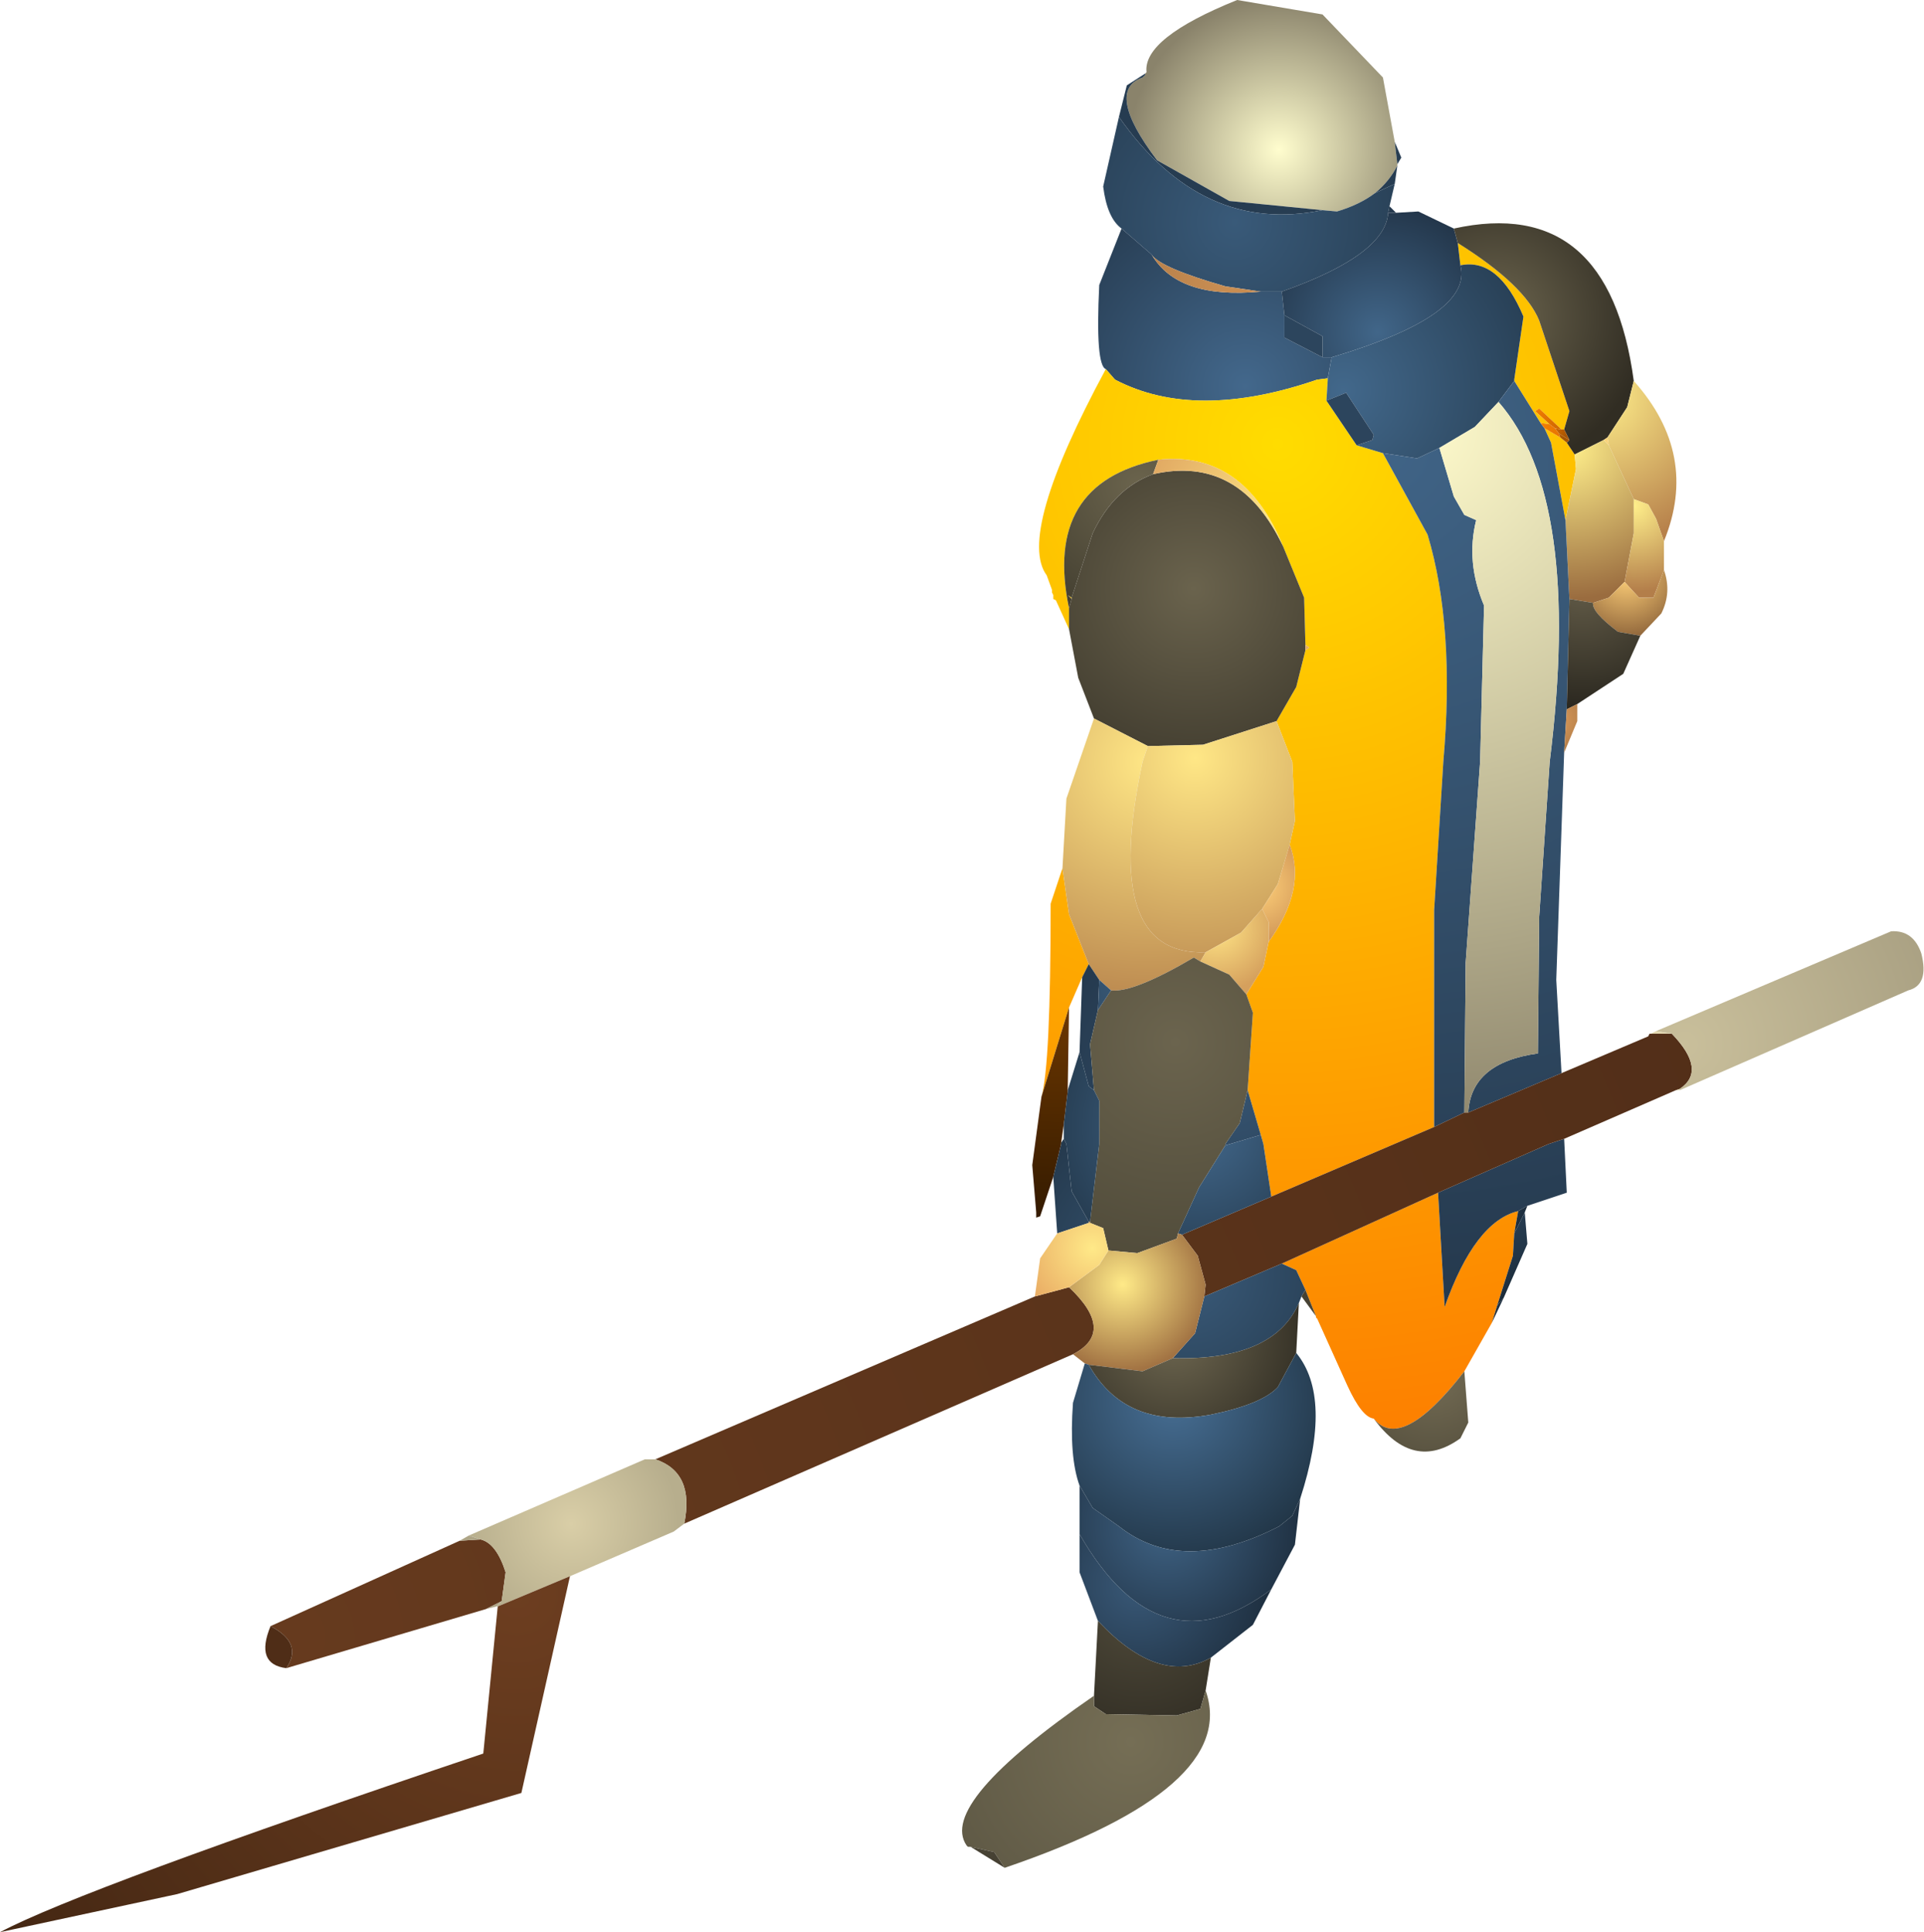 <?xml version="1.0" encoding="UTF-8" standalone="no"?>
<svg xmlns:ffdec="https://www.free-decompiler.com/flash" xmlns:xlink="http://www.w3.org/1999/xlink" ffdec:objectType="shape" height="73.55px" width="73.25px" xmlns="http://www.w3.org/2000/svg">
  <g transform="matrix(1.0, 0.0, 0.0, 1.0, 61.25, 51.6)">
    <path d="M-10.9 -43.6 L-14.45 -43.95 -17.2 -45.5 Q-19.2 -48.15 -17.75 -48.65 L-17.65 -48.75 -17.65 -48.8 -17.6 -48.85 Q-17.75 -50.15 -14.15 -51.6 L-10.9 -51.05 -8.6 -48.65 -8.15 -46.2 -8.05 -45.35 -8.05 -45.3 Q-8.35 -44.7 -8.9 -44.25 -9.5 -43.8 -10.35 -43.55 L-10.9 -43.6" fill="url(#gradient0)" fill-rule="evenodd" stroke="none"/>
    <path d="M-18.65 -47.15 L-18.35 -48.35 -17.65 -48.8 -17.65 -48.75 -17.75 -48.65 Q-19.2 -48.15 -17.2 -45.5 L-14.45 -43.95 -10.9 -43.6 Q-15.5 -42.65 -18.65 -47.15 M-8.15 -46.2 L-7.9 -45.6 -8.05 -45.35 -8.15 -46.2 M-8.05 -45.3 L-8.15 -44.6 -8.9 -44.25 Q-8.35 -44.7 -8.05 -45.3" fill="url(#gradient1)" fill-rule="evenodd" stroke="none"/>
    <path d="M-18.65 -47.15 Q-15.5 -42.65 -10.9 -43.6 L-10.35 -43.55 Q-9.5 -43.8 -8.9 -44.25 L-8.15 -44.6 -8.35 -43.75 -8.4 -43.5 Q-8.5 -41.9 -12.45 -40.5 L-13.25 -40.5 -14.6 -40.7 Q-17.05 -41.4 -17.4 -41.9 L-17.45 -41.95 -18.55 -42.9 Q-19.1 -43.3 -19.25 -44.5 L-18.65 -47.15" fill="url(#gradient2)" fill-rule="evenodd" stroke="none"/>
    <path d="M-8.35 -43.75 L-8.1 -43.5 -8.4 -43.5 -8.35 -43.75 M-19.15 -37.55 Q-19.55 -37.7 -19.4 -40.75 L-18.55 -42.9 -17.45 -41.95 -17.4 -41.9 Q-16.4 -40.2 -13.25 -40.5 L-12.45 -40.5 -12.35 -39.6 -12.35 -38.75 -10.9 -38.0 -10.55 -38.0 -10.7 -37.2 -11.1 -37.15 Q-15.75 -35.55 -18.8 -37.15 L-19.15 -37.55" fill="url(#gradient3)" fill-rule="evenodd" stroke="none"/>
    <path d="M-4.45 -1.25 L-5.5 0.6 Q-7.9 3.7 -8.95 2.4 -9.4 2.35 -9.95 1.15 L-11.1 -1.4 -11.15 -1.45 -11.15 -1.5 -11.55 -2.5 -11.9 -3.25 -12.45 -3.5 -6.5 -6.2 -6.25 -1.85 Q-5.1 -5.1 -3.45 -5.5 L-3.6 -4.65 -3.65 -3.8 -4.25 -1.9 -4.45 -1.25 M-21.6 -9.85 Q-21.25 -11.05 -21.25 -17.2 L-20.8 -18.55 -20.55 -16.8 -19.8 -14.9 -20.05 -14.4 -20.55 -13.25 -21.6 -9.85 M-20.55 -27.65 L-21.05 -28.75 -21.15 -28.8 -21.15 -28.95 -21.2 -29.05 -21.2 -29.15 -21.4 -29.7 Q-22.55 -31.25 -19.15 -37.55 L-18.8 -37.15 Q-15.75 -35.55 -11.1 -37.15 L-10.7 -37.2 -10.7 -37.15 -10.75 -36.35 -9.6 -34.65 -8.6 -34.35 -6.9 -31.25 Q-5.85 -27.75 -6.3 -22.6 L-6.65 -16.95 -6.65 -8.7 -12.85 -6.05 -13.15 -8.05 -13.25 -8.4 -13.75 -10.1 -13.55 -13.05 -13.8 -13.75 -13.15 -14.8 -12.95 -15.75 Q-11.5 -17.75 -12.15 -19.45 L-11.95 -20.35 -12.05 -22.6 -12.65 -24.15 -11.9 -25.45 -11.55 -26.85 -11.4 -26.95 -11.55 -27.05 -11.6 -28.85 -12.4 -30.8 Q-13.9 -34.45 -17.15 -34.1 -21.55 -33.2 -20.55 -28.45 L-20.55 -27.65 M-5.65 -41.5 L-5.75 -42.35 Q-3.2 -40.75 -2.65 -39.4 L-1.5 -35.95 -1.7 -35.25 -1.8 -35.25 -2.65 -36.05 -2.8 -35.95 -2.25 -35.45 -2.6 -35.5 -3.6 -37.1 -3.6 -37.15 -3.25 -39.55 Q-4.2 -41.8 -5.65 -41.5 M-2.45 -35.3 L-1.85 -34.95 -1.6 -34.75 -1.3 -34.3 -1.25 -33.75 -1.65 -31.8 -2.2 -34.75 -2.45 -35.3 M-20.45 -28.85 L-20.45 -28.8 -20.6 -28.95 -20.45 -28.85" fill="url(#gradient4)" fill-rule="evenodd" stroke="none"/>
    <path d="M-19.6 -24.25 L-20.2 -25.8 -20.55 -27.65 -20.55 -28.45 -20.45 -28.8 -20.45 -28.85 -19.65 -31.3 Q-18.85 -33.0 -17.35 -33.55 -14.05 -34.3 -12.4 -30.8 L-11.6 -28.85 -11.55 -27.05 -11.55 -26.85 -11.9 -25.45 -12.65 -24.15 -15.45 -23.25 -17.55 -23.2 -19.6 -24.25" fill="url(#gradient5)" fill-rule="evenodd" stroke="none"/>
    <path d="M-17.35 -33.55 Q-18.85 -33.0 -19.65 -31.3 L-20.45 -28.85 -20.6 -28.95 -20.45 -28.8 -20.55 -28.45 Q-21.55 -33.2 -17.15 -34.1 L-17.35 -33.55" fill="url(#gradient6)" fill-rule="evenodd" stroke="none"/>
    <path d="M-11.55 -27.05 L-11.4 -26.95 -11.55 -26.85 -11.55 -27.05 M-12.4 -30.8 Q-14.05 -34.3 -17.35 -33.55 L-17.15 -34.1 Q-13.9 -34.45 -12.4 -30.8" fill="url(#gradient7)" fill-rule="evenodd" stroke="none"/>
    <path d="M-8.1 -43.5 L-7.25 -43.55 -5.9 -42.9 -5.75 -42.35 -5.65 -41.5 Q-5.15 -39.6 -10.55 -38.0 L-10.9 -38.0 -10.9 -38.8 -12.35 -39.6 -12.45 -40.5 Q-8.5 -41.9 -8.4 -43.5 L-8.1 -43.5" fill="url(#gradient8)" fill-rule="evenodd" stroke="none"/>
    <path d="M-5.9 -42.9 Q0.0 -44.2 0.95 -37.1 L0.7 -36.1 -0.05 -34.95 -0.2 -34.85 -1.3 -34.3 -1.6 -34.75 -1.5 -34.85 -1.7 -35.25 -1.5 -35.95 -2.65 -39.4 Q-3.2 -40.75 -5.75 -42.35 L-5.9 -42.9" fill="url(#gradient9)" fill-rule="evenodd" stroke="none"/>
    <path d="M0.95 -37.1 Q3.45 -34.3 2.1 -31.0 L1.8 -31.85 1.5 -32.4 0.95 -32.6 0.0 -34.65 -0.05 -34.95 0.7 -36.1 0.95 -37.1" fill="url(#gradient10)" fill-rule="evenodd" stroke="none"/>
    <path d="M-0.2 -34.85 L-0.05 -34.95 0.0 -34.65 -0.2 -34.85" fill="url(#gradient11)" fill-rule="evenodd" stroke="none"/>
    <path d="M-1.3 -34.3 L-0.2 -34.85 0.0 -34.65 0.95 -32.6 0.95 -31.3 0.6 -29.45 0.0 -28.85 -0.6 -28.65 -1.5 -28.8 -1.65 -31.8 -1.25 -33.75 -1.3 -34.3" fill="url(#gradient12)" fill-rule="evenodd" stroke="none"/>
    <path d="M-1.85 -34.95 L-1.9 -35.1 -1.5 -34.85 -1.6 -34.75 -1.85 -34.95" fill="url(#gradient13)" fill-rule="evenodd" stroke="none"/>
    <path d="M-1.8 -35.25 L-1.7 -35.25 -1.5 -34.85 -1.9 -35.1 -2.05 -35.3 -1.8 -35.25" fill="url(#gradient14)" fill-rule="evenodd" stroke="none"/>
    <path d="M-17.4 -41.9 Q-17.05 -41.4 -14.6 -40.7 L-13.25 -40.5 Q-16.4 -40.2 -17.4 -41.9" fill="url(#gradient15)" fill-rule="evenodd" stroke="none"/>
    <path d="M-5.65 -41.5 Q-4.2 -41.8 -3.25 -39.55 L-3.6 -37.15 -3.6 -37.1 -4.2 -36.3 -5.1 -35.35 -6.45 -34.55 -7.3 -34.15 -8.6 -34.35 -9.6 -34.65 -9.0 -34.85 -8.95 -35.05 -10.0 -36.65 -10.75 -36.35 -10.7 -37.15 -10.7 -37.2 -10.55 -38.0 Q-5.15 -39.6 -5.65 -41.5" fill="url(#gradient16)" fill-rule="evenodd" stroke="none"/>
    <path d="M-10.9 -38.0 L-12.35 -38.75 -12.35 -39.6 -10.9 -38.8 -10.9 -38.0" fill="url(#gradient17)" fill-rule="evenodd" stroke="none"/>
    <path d="M-10.75 -36.35 L-10.0 -36.65 -8.95 -35.05 -9.0 -34.85 -9.6 -34.65 -10.75 -36.35" fill="url(#gradient18)" fill-rule="evenodd" stroke="none"/>
    <path d="M-1.7 -22.95 L-2.0 -14.3 -1.8 -10.75 -5.35 -9.25 Q-5.25 -11.15 -2.7 -11.5 L-2.65 -16.7 -2.25 -22.6 Q-1.0 -32.65 -4.2 -36.3 L-3.6 -37.1 -2.6 -35.5 -2.45 -35.3 -2.2 -34.75 -1.65 -31.8 -1.5 -28.8 -1.6 -24.6 -1.7 -22.95 M-1.7 -8.25 L-1.6 -6.2 -3.1 -5.7 -3.45 -5.5 Q-5.1 -5.1 -6.25 -1.85 L-6.5 -6.2 -2.3 -8.05 -1.7 -8.25 M-8.6 -34.35 L-7.3 -34.15 -6.45 -34.55 -5.9 -32.7 -5.5 -32.0 -5.05 -31.8 Q-5.45 -30.2 -4.75 -28.55 L-4.9 -22.6 -5.45 -14.95 -5.5 -9.25 -6.65 -8.7 -6.65 -16.95 -6.3 -22.6 Q-5.85 -27.75 -6.9 -31.25 L-8.6 -34.35" fill="url(#gradient19)" fill-rule="evenodd" stroke="none"/>
    <path d="M-6.45 -34.55 L-5.1 -35.35 -4.2 -36.3 Q-1.0 -32.65 -2.25 -22.6 L-2.65 -16.7 -2.7 -11.5 Q-5.25 -11.15 -5.35 -9.25 L-5.5 -9.25 -5.45 -14.95 -4.9 -22.6 -4.75 -28.55 Q-5.45 -30.2 -5.05 -31.8 L-5.5 -32.0 -5.9 -32.7 -6.45 -34.55" fill="url(#gradient20)" fill-rule="evenodd" stroke="none"/>
    <path d="M-2.6 -35.5 L-2.25 -35.45 -2.05 -35.3 -1.9 -35.1 -1.85 -34.95 -2.45 -35.3 -2.6 -35.5" fill="url(#gradient21)" fill-rule="evenodd" stroke="none"/>
    <path d="M2.1 -31.0 L2.1 -29.9 1.7 -28.85 1.15 -28.85 0.6 -29.45 0.95 -31.3 0.95 -32.6 1.5 -32.4 1.8 -31.85 2.1 -31.0" fill="url(#gradient22)" fill-rule="evenodd" stroke="none"/>
    <path d="M-2.25 -35.45 L-2.8 -35.95 -2.65 -36.05 -1.8 -35.25 -2.05 -35.3 -2.25 -35.45" fill="url(#gradient23)" fill-rule="evenodd" stroke="none"/>
    <path d="M-1.8 -10.75 L1.5 -12.15 1.55 -12.25 1.6 -12.25 2.4 -12.25 Q3.75 -10.85 2.7 -10.15 L2.55 -10.1 -1.7 -8.25 -2.3 -8.05 -6.5 -6.2 -12.45 -3.5 -15.4 -2.25 -15.35 -2.7 -15.65 -3.8 -16.25 -4.6 -12.85 -6.05 -6.65 -8.7 -5.5 -9.25 -5.35 -9.25 -1.8 -10.75 M-20.4 -0.05 L-35.2 6.4 Q-34.8 4.45 -36.3 3.95 L-21.85 -2.25 -20.55 -2.6 Q-18.75 -0.9 -20.4 -0.05 M-42.75 9.65 L-50.35 11.9 Q-49.7 10.95 -50.95 10.3 L-43.75 7.05 -42.95 7.0 Q-42.35 7.15 -42.0 8.25 L-42.15 9.35 -42.75 9.65" fill="url(#gradient24)" fill-rule="evenodd" stroke="none"/>
    <path d="M2.1 -29.9 Q2.4 -29.05 2.0 -28.25 L1.2 -27.4 0.35 -27.55 Q-0.65 -28.3 -0.6 -28.65 L0.0 -28.85 0.6 -29.45 1.15 -28.85 1.7 -28.85 2.1 -29.9" fill="url(#gradient25)" fill-rule="evenodd" stroke="none"/>
    <path d="M1.2 -27.4 L0.55 -25.95 -1.2 -24.8 -1.6 -24.6 -1.5 -28.8 -0.6 -28.65 Q-0.65 -28.3 0.35 -27.55 L1.2 -27.4" fill="url(#gradient26)" fill-rule="evenodd" stroke="none"/>
    <path d="M-1.2 -24.8 L-1.2 -24.15 -1.7 -22.95 -1.6 -24.6 -1.2 -24.8" fill="url(#gradient27)" fill-rule="evenodd" stroke="none"/>
    <path d="M-20.8 -18.55 L-20.65 -21.2 -19.6 -24.25 -17.55 -23.2 -17.75 -22.6 Q-19.35 -15.2 -15.35 -15.35 L-15.55 -15.0 -15.8 -15.15 Q-18.1 -13.8 -18.95 -13.9 L-19.4 -14.3 -19.8 -14.9 -20.55 -16.8 -20.8 -18.55" fill="url(#gradient28)" fill-rule="evenodd" stroke="none"/>
    <path d="M-21.15 -6.8 L-21.65 -5.3 -21.8 -5.25 -21.8 -5.45 -21.95 -7.25 -21.6 -9.85 -20.55 -13.25 -20.6 -10.1 -20.6 -10.05 -20.75 -8.8 -20.85 -8.1 -20.85 -8.05 -21.15 -6.8" fill="url(#gradient29)" fill-rule="evenodd" stroke="none"/>
    <path d="M-13.75 -10.1 L-13.25 -8.4 -14.6 -8.0 -14.6 -8.05 -14.05 -8.85 -13.75 -10.1 M-19.8 -14.9 L-19.4 -14.3 -19.45 -13.15 -19.75 -11.85 -19.6 -10.1 -19.8 -10.25 -20.15 -11.55 -20.05 -14.4 -19.8 -14.9" fill="url(#gradient30)" fill-rule="evenodd" stroke="none"/>
    <path d="M-12.65 -24.15 L-12.05 -22.6 -11.95 -20.35 -12.15 -19.45 -12.6 -17.95 -13.2 -17.0 -14.0 -16.1 -15.35 -15.35 Q-19.35 -15.2 -17.75 -22.6 L-17.55 -23.2 -15.45 -23.25 -12.65 -24.15" fill="url(#gradient31)" fill-rule="evenodd" stroke="none"/>
    <path d="M-12.15 -19.45 Q-11.5 -17.75 -12.95 -15.75 L-12.95 -16.5 -13.2 -17.0 -12.6 -17.95 -12.15 -19.45" fill="url(#gradient32)" fill-rule="evenodd" stroke="none"/>
    <path d="M-12.95 -15.75 L-13.15 -14.8 -13.8 -13.75 -14.45 -14.5 -15.55 -15.0 -15.35 -15.35 -14.0 -16.1 -13.2 -17.0 -12.95 -16.5 -12.95 -15.75" fill="url(#gradient33)" fill-rule="evenodd" stroke="none"/>
    <path d="M1.6 -12.25 L1.8 -12.35 2.4 -12.25 1.6 -12.25 M2.7 -10.1 L2.55 -10.1 2.7 -10.15 2.7 -10.1" fill="url(#gradient34)" fill-rule="evenodd" stroke="none"/>
    <path d="M1.8 -12.35 L10.75 -16.15 Q11.6 -16.2 11.9 -15.3 12.2 -14.1 11.4 -13.9 L2.7 -10.1 2.7 -10.15 Q3.75 -10.85 2.4 -12.25 L1.8 -12.35" fill="url(#gradient35)" fill-rule="evenodd" stroke="none"/>
    <path d="M-13.8 -13.75 L-13.55 -13.05 -13.75 -10.1 -14.05 -8.85 -14.6 -8.05 -14.6 -8.0 -15.6 -6.4 -16.4 -4.65 -16.45 -4.45 -17.95 -3.9 -19.05 -4.0 -19.25 -4.85 -19.75 -5.05 -19.75 -5.1 -19.4 -8.05 -19.4 -9.7 -19.6 -10.1 -19.75 -11.85 -19.45 -13.15 -18.95 -13.9 Q-18.1 -13.8 -15.8 -15.15 L-15.55 -15.0 -14.45 -14.5 -13.8 -13.75" fill="url(#gradient36)" fill-rule="evenodd" stroke="none"/>
    <path d="M-19.4 -14.3 L-18.95 -13.9 -19.45 -13.15 -19.4 -14.3" fill="url(#gradient37)" fill-rule="evenodd" stroke="none"/>
    <path d="M-13.25 -8.4 L-13.15 -8.05 -12.85 -6.05 -16.25 -4.6 -16.4 -4.65 -15.6 -6.4 -14.6 -8.0 -13.25 -8.4 M-20.6 -10.1 L-20.15 -11.55 -19.8 -10.25 -19.6 -10.1 -19.4 -9.7 -19.4 -8.05 -19.75 -5.1 -19.8 -5.1 -20.45 -6.25 -20.65 -8.05 -20.75 -8.25 -20.75 -8.8 -20.6 -10.05 -20.6 -10.1" fill="url(#gradient38)" fill-rule="evenodd" stroke="none"/>
    <path d="M-11.7 -2.25 L-11.8 -2.0 Q-12.75 0.2 -16.6 0.1 L-15.75 -0.85 -15.4 -2.25 -12.45 -3.5 -11.9 -3.25 -11.55 -2.5 -11.7 -2.25 M-21.0 -4.65 L-21.15 -6.8 -20.85 -8.05 -20.85 -8.1 -20.75 -8.25 -20.65 -8.05 -20.45 -6.25 -19.8 -5.1 -19.8 -5.05 -21.0 -4.65" fill="url(#gradient39)" fill-rule="evenodd" stroke="none"/>
    <path d="M-19.95 0.3 L-20.4 -0.05 Q-18.75 -0.9 -20.55 -2.6 L-19.4 -3.45 -19.05 -4.0 -17.95 -3.9 -16.45 -4.45 -16.4 -4.65 -16.25 -4.6 -15.65 -3.8 -15.35 -2.7 -15.4 -2.25 -15.75 -0.85 -16.6 0.1 -17.75 0.6 -19.8 0.35 -19.95 0.3 M-19.8 -5.1 L-19.75 -5.1 -19.75 -5.05 -19.8 -5.05 -19.8 -5.1" fill="url(#gradient40)" fill-rule="evenodd" stroke="none"/>
    <path d="M-3.1 -5.7 L-3.2 -5.45 -3.6 -4.65 -3.45 -5.5 -3.1 -5.7" fill="url(#gradient41)" fill-rule="evenodd" stroke="none"/>
    <path d="M-21.85 -2.25 L-21.65 -3.7 -21.0 -4.65 -19.8 -5.05 -19.75 -5.05 -19.25 -4.85 -19.05 -4.0 -19.4 -3.45 -20.55 -2.6 -21.85 -2.25" fill="url(#gradient42)" fill-rule="evenodd" stroke="none"/>
    <path d="M-3.2 -5.45 L-3.1 -4.25 -4.0 -2.2 -4.25 -1.9 -3.65 -3.8 -3.6 -4.65 -3.2 -5.45" fill="url(#gradient43)" fill-rule="evenodd" stroke="none"/>
    <path d="M-4.0 -2.2 L-4.45 -1.25 -4.25 -1.9 -4.0 -2.2" fill="url(#gradient44)" fill-rule="evenodd" stroke="none"/>
    <path d="M-5.5 0.6 L-5.35 2.55 -5.65 3.15 Q-7.45 4.45 -8.95 2.4 -7.9 3.7 -5.5 0.6 M-11.15 -1.5 L-11.7 -2.25 -11.55 -2.5 -11.15 -1.5" fill="url(#gradient45)" fill-rule="evenodd" stroke="none"/>
    <path d="M-11.8 -2.0 L-11.9 -0.1 -12.6 1.2 Q-13.2 1.85 -15.15 2.25 -18.4 2.85 -19.8 0.35 L-17.75 0.6 -16.6 0.1 Q-12.75 0.2 -11.8 -2.0" fill="url(#gradient46)" fill-rule="evenodd" stroke="none"/>
    <path d="M-11.9 -0.1 Q-10.5 1.6 -11.75 5.45 L-12.05 6.1 -12.55 6.5 Q-16.25 8.4 -18.65 6.5 L-19.65 5.8 -20.15 4.95 Q-20.55 3.85 -20.4 1.8 L-19.95 0.3 -19.8 0.35 Q-18.4 2.85 -15.15 2.25 -13.2 1.85 -12.6 1.2 L-11.9 -0.1" fill="url(#gradient47)" fill-rule="evenodd" stroke="none"/>
    <path d="M-35.2 6.4 L-35.6 6.7 -39.55 8.4 -42.3 9.55 -42.35 9.55 -42.15 9.35 -42.0 8.25 Q-42.35 7.15 -42.95 7.0 L-43.4 6.85 -36.7 3.95 -36.3 3.95 Q-34.8 4.45 -35.2 6.4" fill="url(#gradient48)" fill-rule="evenodd" stroke="none"/>
    <path d="M-42.35 9.55 L-42.75 9.65 -42.15 9.35 -42.35 9.55 M-43.75 7.05 L-43.4 6.85 -42.95 7.0 -43.75 7.05" fill="url(#gradient49)" fill-rule="evenodd" stroke="none"/>
    <path d="M-11.75 5.45 L-11.95 7.2 -12.85 8.9 Q-17.1 12.1 -20.15 6.8 L-20.15 4.95 -19.65 5.8 -18.65 6.5 Q-16.25 8.4 -12.55 6.5 L-12.05 6.1 -11.75 5.45" fill="url(#gradient50)" fill-rule="evenodd" stroke="none"/>
    <path d="M-12.85 8.9 L-13.55 10.25 -15.15 11.5 Q-17.1 12.6 -19.45 10.1 L-20.15 8.25 -20.15 6.8 Q-17.1 12.1 -12.85 8.9" fill="url(#gradient51)" fill-rule="evenodd" stroke="none"/>
    <path d="M-15.15 11.5 L-15.35 12.75 -15.55 13.45 -16.45 13.7 -19.15 13.65 -19.6 13.35 -19.6 12.95 -19.45 10.1 Q-17.1 12.6 -15.15 11.5" fill="url(#gradient52)" fill-rule="evenodd" stroke="none"/>
    <path d="M-15.35 12.75 Q-14.05 16.45 -23.0 19.5 L-23.4 18.9 -24.3 18.7 -24.4 18.7 -24.45 18.65 Q-25.55 17.05 -19.6 12.95 L-19.6 13.35 -19.15 13.65 -16.45 13.7 -15.55 13.45 -15.35 12.75" fill="url(#gradient53)" fill-rule="evenodd" stroke="none"/>
    <path d="M-23.0 19.5 L-24.3 18.7 -23.4 18.9 -23.0 19.5" fill="url(#gradient54)" fill-rule="evenodd" stroke="none"/>
    <path d="M-39.55 8.4 L-41.4 16.65 -54.5 20.5 -61.25 21.95 Q-58.15 20.3 -42.85 15.15 L-42.3 9.55 -39.55 8.4" fill="url(#gradient55)" fill-rule="evenodd" stroke="none"/>
    <path d="M-50.35 11.9 Q-51.55 11.75 -50.95 10.3 -49.7 10.95 -50.35 11.9" fill="url(#gradient56)" fill-rule="evenodd" stroke="none"/>
  </g>
  <defs>
    <radialGradient cx="0" cy="0" gradientTransform="matrix(0.007, 0.0, 0.0, 0.007, -12.55, -45.9)" gradientUnits="userSpaceOnUse" id="gradient0" r="819.2" spreadMethod="pad">
      <stop offset="0.0" stop-color="#fffdce"/>
      <stop offset="1.0" stop-color="#8a836b"/>
    </radialGradient>
    <radialGradient cx="0" cy="0" gradientTransform="matrix(0.013, 0.0, 0.0, 0.013, -8.2, -44.8)" gradientUnits="userSpaceOnUse" id="gradient1" r="819.2" spreadMethod="pad">
      <stop offset="0.0" stop-color="#273d52"/>
      <stop offset="1.0" stop-color="#263c51"/>
    </radialGradient>
    <radialGradient cx="0" cy="0" gradientTransform="matrix(0.008, 0.0, 0.0, 0.008, -14.25, -43.15)" gradientUnits="userSpaceOnUse" id="gradient2" r="819.2" spreadMethod="pad">
      <stop offset="0.0" stop-color="#395a79"/>
      <stop offset="1.0" stop-color="#294157"/>
    </radialGradient>
    <radialGradient cx="0" cy="0" gradientTransform="matrix(0.011, 0.0, 0.0, 0.011, -13.85, -36.9)" gradientUnits="userSpaceOnUse" id="gradient3" r="819.2" spreadMethod="pad">
      <stop offset="0.0" stop-color="#43688c"/>
      <stop offset="1.0" stop-color="#24384c"/>
    </radialGradient>
    <radialGradient cx="0" cy="0" gradientTransform="matrix(0.046, 0.0, 0.0, 0.046, -12.6, -34.7)" gradientUnits="userSpaceOnUse" id="gradient4" r="819.2" spreadMethod="pad">
      <stop offset="0.0" stop-color="#ffdc00"/>
      <stop offset="1.0" stop-color="#fd8000"/>
    </radialGradient>
    <radialGradient cx="0" cy="0" gradientTransform="matrix(0.008, 0.0, 0.0, 0.008, -15.8, -29.2)" gradientUnits="userSpaceOnUse" id="gradient5" r="819.2" spreadMethod="pad">
      <stop offset="0.0" stop-color="#6a634d"/>
      <stop offset="1.0" stop-color="#443f31"/>
    </radialGradient>
    <radialGradient cx="0" cy="0" gradientTransform="matrix(0.007, 0.0, 0.0, 0.007, -17.9, -33.15)" gradientUnits="userSpaceOnUse" id="gradient6" r="819.2" spreadMethod="pad">
      <stop offset="0.0" stop-color="#6b644d"/>
      <stop offset="1.0" stop-color="#413d2f"/>
    </radialGradient>
    <radialGradient cx="0" cy="0" gradientTransform="matrix(0.007, 0.0, 0.0, 0.007, -12.55, -31.85)" gradientUnits="userSpaceOnUse" id="gradient7" r="819.2" spreadMethod="pad">
      <stop offset="0.0" stop-color="#ffe786"/>
      <stop offset="1.0" stop-color="#dea35f"/>
    </radialGradient>
    <radialGradient cx="0" cy="0" gradientTransform="matrix(0.006, 0.0, 0.0, 0.006, -8.8, -38.95)" gradientUnits="userSpaceOnUse" id="gradient8" r="819.2" spreadMethod="pad">
      <stop offset="0.0" stop-color="#416689"/>
      <stop offset="1.0" stop-color="#23364a"/>
    </radialGradient>
    <radialGradient cx="0" cy="0" gradientTransform="matrix(0.007, 0.0, 0.0, 0.007, -4.35, -39.5)" gradientUnits="userSpaceOnUse" id="gradient9" r="819.2" spreadMethod="pad">
      <stop offset="0.0" stop-color="#6d664f"/>
      <stop offset="1.0" stop-color="#312d23"/>
    </radialGradient>
    <radialGradient cx="0" cy="0" gradientTransform="matrix(0.007, 0.0, 0.0, 0.007, -0.4, -36.55)" gradientUnits="userSpaceOnUse" id="gradient10" r="819.2" spreadMethod="pad">
      <stop offset="0.0" stop-color="#ffef8b"/>
      <stop offset="1.0" stop-color="#b7814b"/>
    </radialGradient>
    <radialGradient cx="0" cy="0" gradientTransform="matrix(0.002, 0.0, 0.0, 0.002, -0.7, -34.75)" gradientUnits="userSpaceOnUse" id="gradient11" r="819.2" spreadMethod="pad">
      <stop offset="0.0" stop-color="#ffe283"/>
      <stop offset="1.0" stop-color="#f0bb6d"/>
    </radialGradient>
    <radialGradient cx="0" cy="0" gradientTransform="matrix(0.007, 0.0, 0.0, 0.007, -1.5, -34.55)" gradientUnits="userSpaceOnUse" id="gradient12" r="819.2" spreadMethod="pad">
      <stop offset="0.0" stop-color="#ffef8b"/>
      <stop offset="1.0" stop-color="#9a6c3f"/>
    </radialGradient>
    <radialGradient cx="0" cy="0" gradientTransform="matrix(0.001, 0.0, 0.0, 0.001, -2.3, -35.5)" gradientUnits="userSpaceOnUse" id="gradient13" r="819.2" spreadMethod="pad">
      <stop offset="0.0" stop-color="#db6e00"/>
      <stop offset="1.0" stop-color="#a45300"/>
    </radialGradient>
    <radialGradient cx="0" cy="0" gradientTransform="matrix(0.001, 0.0, 0.0, 0.001, -2.3, -35.5)" gradientUnits="userSpaceOnUse" id="gradient14" r="819.2" spreadMethod="pad">
      <stop offset="0.0" stop-color="#e67300"/>
      <stop offset="1.0" stop-color="#aa5500"/>
    </radialGradient>
    <radialGradient cx="0" cy="0" gradientTransform="matrix(0.005, 0.0, 0.0, 0.005, -14.35, -40.85)" gradientUnits="userSpaceOnUse" id="gradient15" r="819.2" spreadMethod="pad">
      <stop offset="0.0" stop-color="#cb8f53"/>
      <stop offset="1.0" stop-color="#b27d49"/>
    </radialGradient>
    <radialGradient cx="0" cy="0" gradientTransform="matrix(0.009, 0.0, 0.0, 0.009, -10.1, -36.75)" gradientUnits="userSpaceOnUse" id="gradient16" r="819.2" spreadMethod="pad">
      <stop offset="0.0" stop-color="#42688b"/>
      <stop offset="1.0" stop-color="#294157"/>
    </radialGradient>
    <radialGradient cx="0" cy="0" gradientTransform="matrix(0.003, 0.0, 0.0, 0.003, -10.95, -38.1)" gradientUnits="userSpaceOnUse" id="gradient17" r="819.2" spreadMethod="pad">
      <stop offset="0.0" stop-color="#2c455d"/>
      <stop offset="1.0" stop-color="#2c455d"/>
    </radialGradient>
    <radialGradient cx="0" cy="0" gradientTransform="matrix(0.003, 0.0, 0.0, 0.003, -10.1, -36.75)" gradientUnits="userSpaceOnUse" id="gradient18" r="819.2" spreadMethod="pad">
      <stop offset="0.0" stop-color="#2c455d"/>
      <stop offset="1.0" stop-color="#2c445c"/>
    </radialGradient>
    <radialGradient cx="0" cy="0" gradientTransform="matrix(0.04, 0.0, 0.0, 0.04, -8.75, -34.6)" gradientUnits="userSpaceOnUse" id="gradient19" r="819.2" spreadMethod="pad">
      <stop offset="0.0" stop-color="#406487"/>
      <stop offset="1.0" stop-color="#25394d"/>
    </radialGradient>
    <radialGradient cx="0" cy="0" gradientTransform="matrix(0.032, 0.0, 0.0, 0.032, -7.45, -35.35)" gradientUnits="userSpaceOnUse" id="gradient20" r="819.2" spreadMethod="pad">
      <stop offset="0.0" stop-color="#fffbcc"/>
      <stop offset="1.0" stop-color="#928a70"/>
    </radialGradient>
    <radialGradient cx="0" cy="0" gradientTransform="matrix(0.002, 0.0, 0.0, 0.002, -3.25, -35.85)" gradientUnits="userSpaceOnUse" id="gradient21" r="819.2" spreadMethod="pad">
      <stop offset="0.0" stop-color="#ff8900"/>
      <stop offset="1.0" stop-color="#e67400"/>
    </radialGradient>
    <radialGradient cx="0" cy="0" gradientTransform="matrix(0.004, 0.0, 0.0, 0.004, 0.95, -32.35)" gradientUnits="userSpaceOnUse" id="gradient22" r="819.2" spreadMethod="pad">
      <stop offset="0.0" stop-color="#ffef8b"/>
      <stop offset="1.0" stop-color="#b37e4a"/>
    </radialGradient>
    <radialGradient cx="0" cy="0" gradientTransform="matrix(0.002, 0.0, 0.0, 0.002, -3.1, -36.4)" gradientUnits="userSpaceOnUse" id="gradient23" r="819.2" spreadMethod="pad">
      <stop offset="0.0" stop-color="#ff8300"/>
      <stop offset="1.0" stop-color="#cf6800"/>
    </radialGradient>
    <radialGradient cx="0" cy="0" gradientTransform="matrix(0.076, 0.0, 0.0, 0.076, -50.35, 10.7)" gradientUnits="userSpaceOnUse" id="gradient24" r="819.2" spreadMethod="pad">
      <stop offset="0.0" stop-color="#663a1e"/>
      <stop offset="1.0" stop-color="#512e18"/>
    </radialGradient>
    <radialGradient cx="0" cy="0" gradientTransform="matrix(0.003, 0.0, 0.0, 0.003, 0.65, -29.7)" gradientUnits="userSpaceOnUse" id="gradient25" r="819.2" spreadMethod="pad">
      <stop offset="0.0" stop-color="#ffd079"/>
      <stop offset="1.0" stop-color="#8d6339"/>
    </radialGradient>
    <radialGradient cx="0" cy="0" gradientTransform="matrix(0.006, 0.0, 0.0, 0.006, -1.0, -29.4)" gradientUnits="userSpaceOnUse" id="gradient26" r="819.2" spreadMethod="pad">
      <stop offset="0.0" stop-color="#645d49"/>
      <stop offset="1.0" stop-color="#29261e"/>
    </radialGradient>
    <radialGradient cx="0" cy="0" gradientTransform="matrix(0.002, 0.0, 0.0, 0.002, -2.0, -24.2)" gradientUnits="userSpaceOnUse" id="gradient27" r="819.2" spreadMethod="pad">
      <stop offset="0.0" stop-color="#d99959"/>
      <stop offset="1.0" stop-color="#a57443"/>
    </radialGradient>
    <radialGradient cx="0" cy="0" gradientTransform="matrix(0.011, 0.0, 0.0, 0.011, -17.5, -22.6)" gradientUnits="userSpaceOnUse" id="gradient28" r="819.2" spreadMethod="pad">
      <stop offset="0.0" stop-color="#ffe786"/>
      <stop offset="1.0" stop-color="#bc8a50"/>
    </radialGradient>
    <radialGradient cx="0" cy="0" gradientTransform="matrix(0.036, 0.0, 0.0, 0.036, -20.6, -34.55)" gradientUnits="userSpaceOnUse" id="gradient29" r="819.2" spreadMethod="pad">
      <stop offset="0.0" stop-color="#ff8200"/>
      <stop offset="1.0" stop-color="#331a00"/>
    </radialGradient>
    <radialGradient cx="0" cy="0" gradientTransform="matrix(0.009, 0.0, 0.0, 0.009, -14.45, -10.15)" gradientUnits="userSpaceOnUse" id="gradient30" r="819.2" spreadMethod="pad">
      <stop offset="0.0" stop-color="#365471"/>
      <stop offset="1.0" stop-color="#24384c"/>
    </radialGradient>
    <radialGradient cx="0" cy="0" gradientTransform="matrix(0.009, 0.0, 0.0, 0.009, -15.75, -22.75)" gradientUnits="userSpaceOnUse" id="gradient31" r="819.2" spreadMethod="pad">
      <stop offset="0.0" stop-color="#ffe786"/>
      <stop offset="1.0" stop-color="#c89b5a"/>
    </radialGradient>
    <radialGradient cx="0" cy="0" gradientTransform="matrix(0.003, 0.0, 0.0, 0.003, -13.35, -17.85)" gradientUnits="userSpaceOnUse" id="gradient32" r="819.2" spreadMethod="pad">
      <stop offset="0.0" stop-color="#ffd17a"/>
      <stop offset="1.0" stop-color="#c98d52"/>
    </radialGradient>
    <radialGradient cx="0" cy="0" gradientTransform="matrix(0.003, 0.0, 0.0, 0.003, -14.95, -16.3)" gradientUnits="userSpaceOnUse" id="gradient33" r="819.2" spreadMethod="pad">
      <stop offset="0.0" stop-color="#ffe586"/>
      <stop offset="1.0" stop-color="#d5a05d"/>
    </radialGradient>
    <radialGradient cx="0" cy="0" gradientTransform="matrix(0.003, 0.0, 0.0, 0.003, 1.7, -12.45)" gradientUnits="userSpaceOnUse" id="gradient34" r="819.2" spreadMethod="pad">
      <stop offset="0.0" stop-color="#e3d7af"/>
      <stop offset="1.0" stop-color="#e2d7ae"/>
    </radialGradient>
    <radialGradient cx="0" cy="0" gradientTransform="matrix(0.012, 0.0, 0.0, 0.012, 2.9, -11.85)" gradientUnits="userSpaceOnUse" id="gradient35" r="819.2" spreadMethod="pad">
      <stop offset="0.0" stop-color="#c9bf9b"/>
      <stop offset="1.0" stop-color="#aaa183"/>
    </radialGradient>
    <radialGradient cx="0" cy="0" gradientTransform="matrix(0.011, 0.0, 0.0, 0.011, -16.5, -11.95)" gradientUnits="userSpaceOnUse" id="gradient36" r="819.2" spreadMethod="pad">
      <stop offset="0.0" stop-color="#6b644e"/>
      <stop offset="1.0" stop-color="#4f4a39"/>
    </radialGradient>
    <radialGradient cx="0" cy="0" gradientTransform="matrix(0.003, 0.0, 0.0, 0.003, -18.6, -14.05)" gradientUnits="userSpaceOnUse" id="gradient37" r="819.2" spreadMethod="pad">
      <stop offset="0.0" stop-color="#375774"/>
      <stop offset="1.0" stop-color="#2e4862"/>
    </radialGradient>
    <radialGradient cx="0" cy="0" gradientTransform="matrix(0.007, 0.0, 0.0, 0.007, -15.75, -8.7)" gradientUnits="userSpaceOnUse" id="gradient38" r="819.2" spreadMethod="pad">
      <stop offset="0.0" stop-color="#43698d"/>
      <stop offset="1.0" stop-color="#253b4f"/>
    </radialGradient>
    <radialGradient cx="0" cy="0" gradientTransform="matrix(0.009, 0.0, 0.0, 0.009, -16.1, -3.15)" gradientUnits="userSpaceOnUse" id="gradient39" r="819.2" spreadMethod="pad">
      <stop offset="0.0" stop-color="#3a5b7a"/>
      <stop offset="1.0" stop-color="#23374a"/>
    </radialGradient>
    <radialGradient cx="0" cy="0" gradientTransform="matrix(0.004, 0.0, 0.0, 0.004, -18.5, -2.7)" gradientUnits="userSpaceOnUse" id="gradient40" r="819.2" spreadMethod="pad">
      <stop offset="0.0" stop-color="#ffea88"/>
      <stop offset="1.0" stop-color="#a27343"/>
    </radialGradient>
    <radialGradient cx="0" cy="0" gradientTransform="matrix(0.001, 0.0, 0.0, 0.001, -3.85, -5.65)" gradientUnits="userSpaceOnUse" id="gradient41" r="819.2" spreadMethod="pad">
      <stop offset="0.0" stop-color="#253a4e"/>
      <stop offset="1.0" stop-color="#1b2b3b"/>
    </radialGradient>
    <radialGradient cx="0" cy="0" gradientTransform="matrix(0.004, 0.0, 0.0, 0.004, -19.65, -4.1)" gradientUnits="userSpaceOnUse" id="gradient42" r="819.2" spreadMethod="pad">
      <stop offset="0.0" stop-color="#ffe988"/>
      <stop offset="1.0" stop-color="#e6a35f"/>
    </radialGradient>
    <radialGradient cx="0" cy="0" gradientTransform="matrix(0.004, 0.0, 0.0, 0.004, -3.65, -5.35)" gradientUnits="userSpaceOnUse" id="gradient43" r="819.2" spreadMethod="pad">
      <stop offset="0.0" stop-color="#273d52"/>
      <stop offset="1.0" stop-color="#1c2c3a"/>
    </radialGradient>
    <radialGradient cx="0" cy="0" gradientTransform="matrix(0.001, 0.0, 0.0, 0.001, -4.5, -2.0)" gradientUnits="userSpaceOnUse" id="gradient44" r="819.2" spreadMethod="pad">
      <stop offset="0.0" stop-color="#223547"/>
      <stop offset="1.0" stop-color="#1b2a39"/>
    </radialGradient>
    <radialGradient cx="0" cy="0" gradientTransform="matrix(0.008, 0.0, 0.0, 0.008, -6.75, 0.6)" gradientUnits="userSpaceOnUse" id="gradient45" r="819.2" spreadMethod="pad">
      <stop offset="0.0" stop-color="#756d55"/>
      <stop offset="1.0" stop-color="#3d392c"/>
    </radialGradient>
    <radialGradient cx="0" cy="0" gradientTransform="matrix(0.006, 0.0, 0.0, 0.006, -16.6, -0.8)" gradientUnits="userSpaceOnUse" id="gradient46" r="819.2" spreadMethod="pad">
      <stop offset="0.0" stop-color="#6f6851"/>
      <stop offset="1.0" stop-color="#363227"/>
    </radialGradient>
    <radialGradient cx="0" cy="0" gradientTransform="matrix(0.008, 0.0, 0.0, 0.008, -16.6, 1.6)" gradientUnits="userSpaceOnUse" id="gradient47" r="819.2" spreadMethod="pad">
      <stop offset="0.0" stop-color="#476f95"/>
      <stop offset="1.0" stop-color="#213546"/>
    </radialGradient>
    <radialGradient cx="0" cy="0" gradientTransform="matrix(0.005, 0.0, 0.0, 0.005, -39.5, 6.4)" gradientUnits="userSpaceOnUse" id="gradient48" r="819.2" spreadMethod="pad">
      <stop offset="0.0" stop-color="#d9cea7"/>
      <stop offset="1.0" stop-color="#b7ae8d"/>
    </radialGradient>
    <radialGradient cx="0" cy="0" gradientTransform="matrix(0.003, 0.0, 0.0, 0.003, -42.55, 7.2)" gradientUnits="userSpaceOnUse" id="gradient49" r="819.2" spreadMethod="pad">
      <stop offset="0.0" stop-color="#aea586"/>
      <stop offset="1.0" stop-color="#ada485"/>
    </radialGradient>
    <radialGradient cx="0" cy="0" gradientTransform="matrix(0.006, 0.0, 0.0, 0.006, -16.85, 6.45)" gradientUnits="userSpaceOnUse" id="gradient50" r="819.2" spreadMethod="pad">
      <stop offset="0.0" stop-color="#3f6385"/>
      <stop offset="1.0" stop-color="#213345"/>
    </radialGradient>
    <radialGradient cx="0" cy="0" gradientTransform="matrix(0.006, 0.0, 0.0, 0.006, -17.9, 8.7)" gradientUnits="userSpaceOnUse" id="gradient51" r="819.2" spreadMethod="pad">
      <stop offset="0.0" stop-color="#395978"/>
      <stop offset="1.0" stop-color="#1f3041"/>
    </radialGradient>
    <radialGradient cx="0" cy="0" gradientTransform="matrix(0.006, 0.0, 0.0, 0.006, -17.85, 9.6)" gradientUnits="userSpaceOnUse" id="gradient52" r="819.2" spreadMethod="pad">
      <stop offset="0.0" stop-color="#4f4a3a"/>
      <stop offset="1.0" stop-color="#332f25"/>
    </radialGradient>
    <radialGradient cx="0" cy="0" gradientTransform="matrix(0.009, 0.0, 0.0, 0.009, -18.2, 14.7)" gradientUnits="userSpaceOnUse" id="gradient53" r="819.2" spreadMethod="pad">
      <stop offset="0.0" stop-color="#756e55"/>
      <stop offset="1.0" stop-color="#605a46"/>
    </radialGradient>
    <radialGradient cx="0" cy="0" gradientTransform="matrix(0.003, 0.0, 0.0, 0.003, -24.7, 18.45)" gradientUnits="userSpaceOnUse" id="gradient54" r="819.2" spreadMethod="pad">
      <stop offset="0.0" stop-color="#4b4637"/>
      <stop offset="1.0" stop-color="#433e31"/>
    </radialGradient>
    <radialGradient cx="0" cy="0" gradientTransform="matrix(0.029, 0.0, 0.0, 0.029, -41.55, 9.1)" gradientUnits="userSpaceOnUse" id="gradient55" r="819.2" spreadMethod="pad">
      <stop offset="0.0" stop-color="#6d3e20"/>
      <stop offset="1.0" stop-color="#442713"/>
    </radialGradient>
    <radialGradient cx="0" cy="0" gradientTransform="matrix(0.002, 0.0, 0.0, 0.002, -50.2, 11.5)" gradientUnits="userSpaceOnUse" id="gradient56" r="819.2" spreadMethod="pad">
      <stop offset="0.0" stop-color="#4f2d17"/>
      <stop offset="1.0" stop-color="#4f2d17"/>
    </radialGradient>
  </defs>
</svg>
